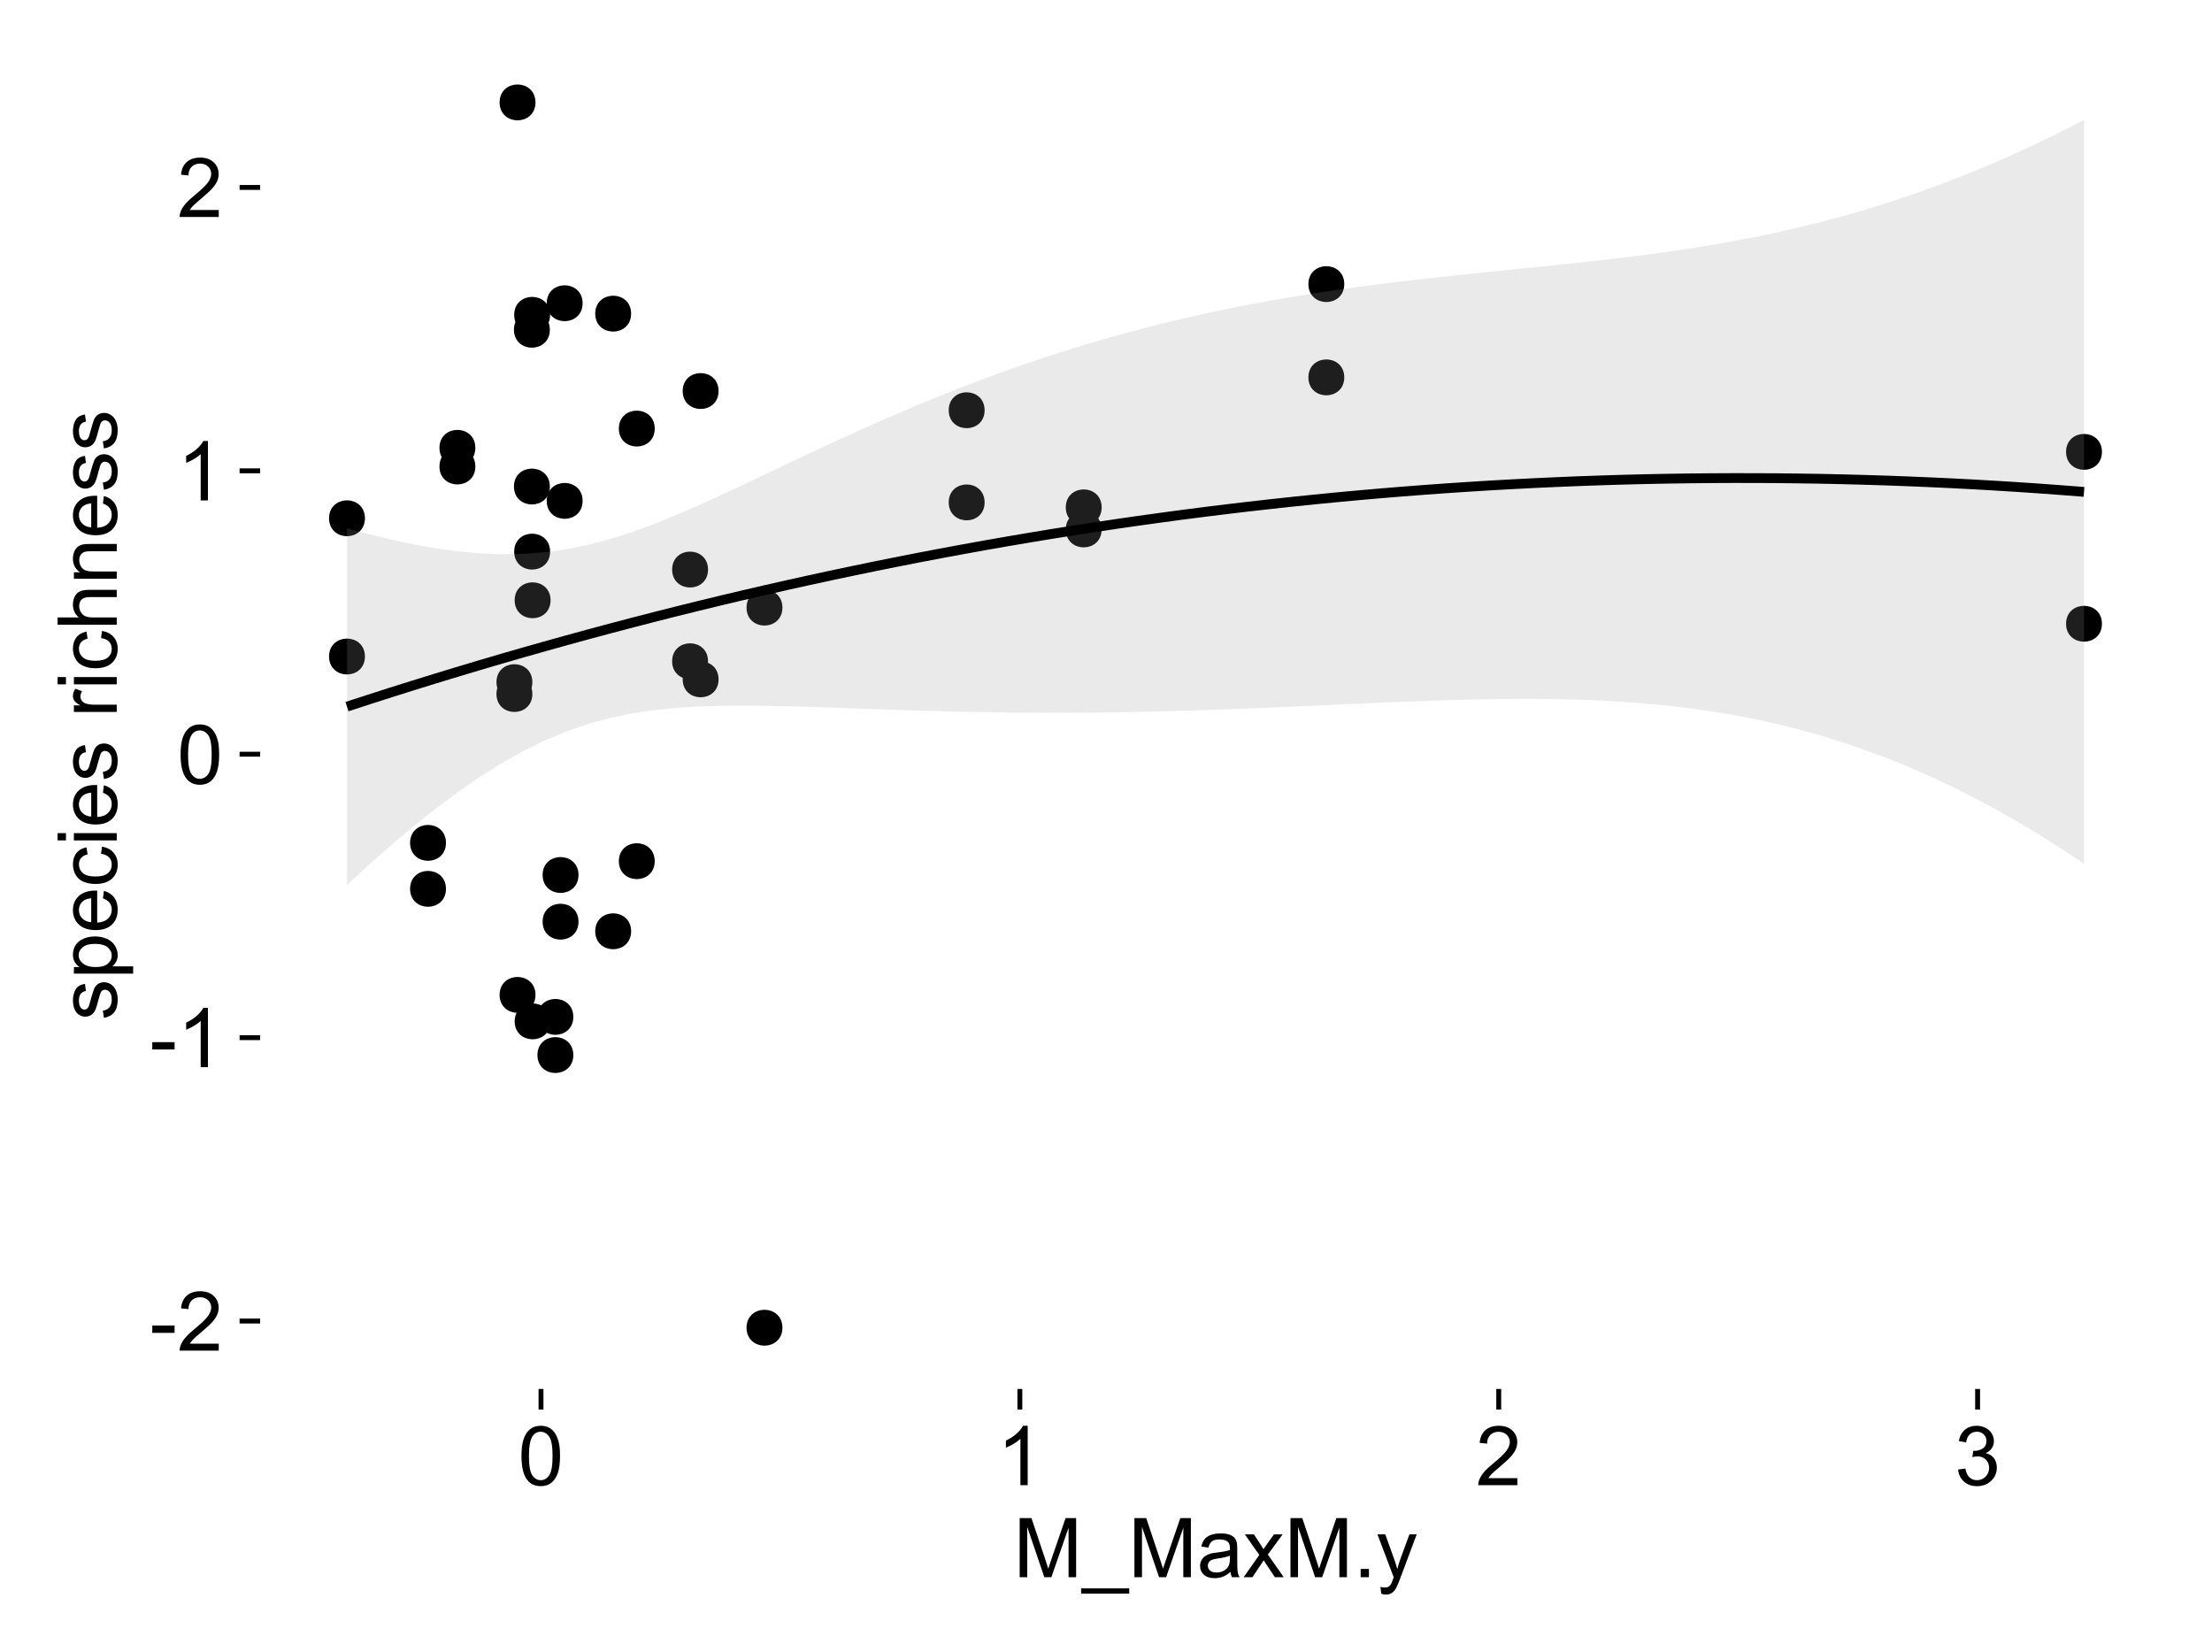 <?xml version="1.0" encoding="UTF-8"?>
<svg xmlns="http://www.w3.org/2000/svg" xmlns:xlink="http://www.w3.org/1999/xlink" width="482pt" height="360pt" viewBox="0 0 482 360" version="1.1">
<defs>
<g>
<symbol overflow="visible" id="glyph0-0">
<path style="stroke:none;" d="M 0.57 -3.867 L 0.57 -5.457 L 5.43 -5.457 L 5.43 -3.867 Z M 0.57 -3.867 "/>
</symbol>
<symbol overflow="visible" id="glyph0-1">
<path style="stroke:none;" d="M 9.062 -1.52 L 9.062 0 L 0.547 0 C 0.531 -0.379 0.594 -0.742 0.73 -1.098 C 0.945 -1.676 1.293 -2.25 1.77 -2.812 C 2.246 -3.375 2.934 -4.023 3.84 -4.766 C 5.238 -5.906 6.188 -6.816 6.68 -7.492 C 7.172 -8.16 7.418 -8.793 7.418 -9.395 C 7.418 -10.02 7.191 -10.551 6.746 -10.98 C 6.293 -11.41 5.711 -11.625 4.992 -11.629 C 4.23 -11.625 3.621 -11.395 3.164 -10.941 C 2.703 -10.48 2.469 -9.848 2.469 -9.043 L 0.844 -9.211 C 0.953 -10.422 1.371 -11.344 2.102 -11.984 C 2.824 -12.617 3.801 -12.938 5.027 -12.938 C 6.262 -12.938 7.238 -12.594 7.961 -11.91 C 8.68 -11.223 9.039 -10.371 9.043 -9.359 C 9.039 -8.84 8.934 -8.336 8.727 -7.84 C 8.512 -7.34 8.164 -6.812 7.676 -6.266 C 7.188 -5.711 6.375 -4.957 5.238 -4 C 4.285 -3.199 3.676 -2.66 3.41 -2.379 C 3.141 -2.094 2.918 -1.805 2.742 -1.52 Z M 9.062 -1.52 "/>
</symbol>
<symbol overflow="visible" id="glyph0-2">
<path style="stroke:none;" d="M 6.707 0 L 5.125 0 L 5.125 -10.082 C 4.742 -9.715 4.242 -9.352 3.625 -8.988 C 3.004 -8.625 2.449 -8.352 1.961 -8.172 L 1.961 -9.703 C 2.844 -10.117 3.617 -10.621 4.281 -11.215 C 4.941 -11.805 5.41 -12.379 5.688 -12.938 L 6.707 -12.938 Z M 6.707 0 "/>
</symbol>
<symbol overflow="visible" id="glyph0-3">
<path style="stroke:none;" d="M 0.746 -6.355 C 0.742 -7.875 0.898 -9.102 1.215 -10.031 C 1.527 -10.961 1.996 -11.676 2.613 -12.18 C 3.23 -12.684 4.008 -12.938 4.949 -12.938 C 5.637 -12.938 6.242 -12.797 6.766 -12.52 C 7.285 -12.238 7.715 -11.836 8.059 -11.316 C 8.395 -10.789 8.664 -10.152 8.859 -9.398 C 9.051 -8.645 9.145 -7.629 9.148 -6.355 C 9.145 -4.84 8.992 -3.617 8.684 -2.691 C 8.371 -1.762 7.906 -1.047 7.289 -0.539 C 6.672 -0.035 5.891 0.215 4.949 0.219 C 3.703 0.215 2.727 -0.227 2.023 -1.117 C 1.168 -2.188 0.742 -3.934 0.746 -6.355 Z M 2.375 -6.355 C 2.371 -4.234 2.621 -2.824 3.117 -2.129 C 3.609 -1.426 4.219 -1.078 4.949 -1.082 C 5.672 -1.078 6.281 -1.43 6.781 -2.137 C 7.273 -2.836 7.523 -4.242 7.523 -6.355 C 7.523 -8.473 7.273 -9.883 6.781 -10.582 C 6.281 -11.277 5.664 -11.625 4.93 -11.629 C 4.199 -11.625 3.621 -11.316 3.191 -10.703 C 2.645 -9.918 2.371 -8.469 2.375 -6.355 Z M 2.375 -6.355 "/>
</symbol>
<symbol overflow="visible" id="glyph0-4">
<path style="stroke:none;" d="M 0.758 -3.402 L 2.336 -3.613 C 2.516 -2.711 2.824 -2.062 3.266 -1.672 C 3.699 -1.273 4.23 -1.078 4.859 -1.082 C 5.602 -1.078 6.23 -1.336 6.746 -1.855 C 7.254 -2.367 7.512 -3.004 7.516 -3.77 C 7.512 -4.492 7.273 -5.094 6.801 -5.566 C 6.324 -6.035 5.723 -6.27 4.992 -6.273 C 4.691 -6.27 4.316 -6.211 3.875 -6.102 L 4.051 -7.488 C 4.152 -7.473 4.238 -7.465 4.305 -7.469 C 4.977 -7.465 5.582 -7.641 6.125 -7.996 C 6.66 -8.344 6.93 -8.887 6.934 -9.625 C 6.93 -10.199 6.734 -10.68 6.344 -11.062 C 5.949 -11.445 5.441 -11.637 4.824 -11.637 C 4.207 -11.637 3.695 -11.441 3.285 -11.055 C 2.875 -10.668 2.613 -10.09 2.496 -9.316 L 0.914 -9.598 C 1.105 -10.656 1.543 -11.477 2.23 -12.062 C 2.914 -12.645 3.766 -12.938 4.789 -12.938 C 5.488 -12.938 6.137 -12.785 6.73 -12.484 C 7.32 -12.18 7.773 -11.77 8.09 -11.25 C 8.402 -10.727 8.559 -10.172 8.562 -9.59 C 8.559 -9.031 8.41 -8.523 8.113 -8.066 C 7.812 -7.609 7.371 -7.246 6.785 -6.977 C 7.547 -6.801 8.137 -6.438 8.562 -5.883 C 8.98 -5.328 9.191 -4.633 9.195 -3.805 C 9.191 -2.676 8.781 -1.723 7.965 -0.945 C 7.141 -0.164 6.105 0.223 4.852 0.227 C 3.719 0.223 2.777 -0.109 2.035 -0.781 C 1.285 -1.453 0.859 -2.328 0.758 -3.402 Z M 0.758 -3.402 "/>
</symbol>
<symbol overflow="visible" id="glyph0-5">
<path style="stroke:none;" d="M 1.336 0 L 1.336 -12.883 L 3.902 -12.883 L 6.953 -3.762 C 7.23 -2.91 7.434 -2.273 7.566 -1.855 C 7.711 -2.32 7.941 -3.008 8.254 -3.922 L 11.336 -12.883 L 13.633 -12.883 L 13.633 0 L 11.988 0 L 11.988 -10.785 L 8.242 0 L 6.707 0 L 2.98 -10.969 L 2.98 0 Z M 1.336 0 "/>
</symbol>
<symbol overflow="visible" id="glyph0-6">
<path style="stroke:none;" d="M -0.273 3.578 L -0.273 2.434 L 10.211 2.434 L 10.211 3.578 Z M -0.273 3.578 "/>
</symbol>
<symbol overflow="visible" id="glyph0-7">
<path style="stroke:none;" d="M 7.277 -1.152 C 6.691 -0.652 6.125 -0.301 5.586 -0.098 C 5.039 0.109 4.457 0.211 3.84 0.211 C 2.812 0.211 2.027 -0.039 1.477 -0.539 C 0.922 -1.039 0.645 -1.68 0.648 -2.461 C 0.645 -2.918 0.75 -3.336 0.961 -3.715 C 1.168 -4.09 1.438 -4.391 1.777 -4.621 C 2.113 -4.848 2.496 -5.02 2.918 -5.141 C 3.227 -5.219 3.695 -5.301 4.324 -5.379 C 5.602 -5.531 6.539 -5.711 7.145 -5.922 C 7.148 -6.137 7.152 -6.273 7.156 -6.336 C 7.152 -6.977 7.004 -7.434 6.707 -7.699 C 6.301 -8.055 5.699 -8.23 4.906 -8.234 C 4.156 -8.23 3.609 -8.102 3.258 -7.844 C 2.902 -7.582 2.637 -7.121 2.469 -6.461 L 0.922 -6.672 C 1.059 -7.332 1.293 -7.867 1.617 -8.273 C 1.938 -8.68 2.402 -8.992 3.016 -9.215 C 3.621 -9.434 4.328 -9.543 5.133 -9.547 C 5.93 -9.543 6.574 -9.449 7.074 -9.266 C 7.566 -9.074 7.934 -8.84 8.172 -8.555 C 8.402 -8.27 8.566 -7.91 8.664 -7.48 C 8.715 -7.207 8.742 -6.719 8.746 -6.02 L 8.746 -3.91 C 8.742 -2.434 8.773 -1.504 8.844 -1.117 C 8.906 -0.727 9.043 -0.355 9.246 0 L 7.594 0 C 7.43 -0.328 7.324 -0.711 7.277 -1.152 Z M 7.145 -4.684 C 6.566 -4.445 5.707 -4.246 4.562 -4.086 C 3.91 -3.988 3.449 -3.883 3.18 -3.77 C 2.91 -3.648 2.703 -3.477 2.555 -3.254 C 2.406 -3.027 2.332 -2.777 2.336 -2.504 C 2.332 -2.078 2.492 -1.727 2.816 -1.449 C 3.133 -1.164 3.602 -1.023 4.219 -1.027 C 4.828 -1.023 5.367 -1.156 5.844 -1.426 C 6.312 -1.691 6.664 -2.059 6.891 -2.523 C 7.059 -2.879 7.141 -3.406 7.145 -4.105 Z M 7.145 -4.684 "/>
</symbol>
<symbol overflow="visible" id="glyph0-8">
<path style="stroke:none;" d="M 0.133 0 L 3.543 -4.852 L 0.387 -9.336 L 2.363 -9.336 L 3.797 -7.145 C 4.066 -6.727 4.281 -6.379 4.445 -6.102 C 4.703 -6.484 4.941 -6.828 5.16 -7.129 L 6.734 -9.336 L 8.621 -9.336 L 5.398 -4.938 L 8.867 0 L 6.926 0 L 5.008 -2.898 L 4.5 -3.684 L 2.047 0 Z M 0.133 0 "/>
</symbol>
<symbol overflow="visible" id="glyph0-9">
<path style="stroke:none;" d="M 1.633 0 L 1.633 -1.801 L 3.438 -1.801 L 3.438 0 Z M 1.633 0 "/>
</symbol>
<symbol overflow="visible" id="glyph0-10">
<path style="stroke:none;" d="M 1.117 3.594 L 0.941 2.109 C 1.285 2.203 1.586 2.25 1.844 2.25 C 2.195 2.25 2.477 2.191 2.691 2.074 C 2.898 1.957 3.07 1.793 3.207 1.582 C 3.305 1.422 3.469 1.027 3.691 0.406 C 3.719 0.312 3.766 0.184 3.832 0.016 L 0.289 -9.336 L 1.996 -9.336 L 3.938 -3.93 C 4.188 -3.238 4.41 -2.516 4.613 -1.766 C 4.793 -2.488 5.012 -3.199 5.266 -3.895 L 7.258 -9.336 L 8.844 -9.336 L 5.289 0.156 C 4.906 1.18 4.609 1.887 4.402 2.277 C 4.117 2.797 3.797 3.18 3.434 3.422 C 3.07 3.664 2.637 3.785 2.137 3.789 C 1.828 3.785 1.488 3.719 1.117 3.594 Z M 1.117 3.594 "/>
</symbol>
<symbol overflow="visible" id="glyph1-0">
<path style="stroke:none;" d="M -2.785 -0.555 L -3.031 -2.117 C -2.402 -2.203 -1.922 -2.449 -1.59 -2.852 C -1.254 -3.25 -1.09 -3.812 -1.09 -4.535 C -1.09 -5.262 -1.234 -5.801 -1.531 -6.152 C -1.824 -6.504 -2.172 -6.68 -2.574 -6.68 C -2.926 -6.68 -3.207 -6.523 -3.418 -6.215 C -3.555 -5.996 -3.734 -5.457 -3.953 -4.598 C -4.246 -3.434 -4.5 -2.629 -4.715 -2.184 C -4.926 -1.734 -5.223 -1.395 -5.602 -1.164 C -5.98 -0.93 -6.398 -0.812 -6.855 -0.816 C -7.27 -0.812 -7.652 -0.91 -8.012 -1.102 C -8.363 -1.293 -8.66 -1.551 -8.895 -1.883 C -9.074 -2.125 -9.227 -2.461 -9.355 -2.887 C -9.48 -3.309 -9.543 -3.766 -9.547 -4.254 C -9.543 -4.984 -9.438 -5.625 -9.23 -6.184 C -9.016 -6.734 -8.73 -7.145 -8.371 -7.41 C -8.008 -7.672 -7.527 -7.852 -6.926 -7.953 L -6.715 -6.406 C -7.195 -6.332 -7.57 -6.129 -7.84 -5.797 C -8.105 -5.457 -8.238 -4.98 -8.242 -4.367 C -8.238 -3.637 -8.117 -3.121 -7.883 -2.812 C -7.641 -2.5 -7.359 -2.344 -7.039 -2.348 C -6.832 -2.344 -6.648 -2.406 -6.484 -2.539 C -6.312 -2.664 -6.172 -2.867 -6.062 -3.148 C -6.004 -3.301 -5.871 -3.766 -5.66 -4.543 C -5.359 -5.66 -5.113 -6.441 -4.926 -6.887 C -4.734 -7.324 -4.457 -7.672 -4.094 -7.926 C -3.73 -8.176 -3.281 -8.301 -2.742 -8.305 C -2.211 -8.301 -1.711 -8.148 -1.25 -7.844 C -0.781 -7.535 -0.422 -7.09 -0.172 -6.512 C 0.086 -5.926 0.211 -5.27 0.211 -4.543 C 0.211 -3.328 -0.039 -2.406 -0.543 -1.77 C -1.047 -1.133 -1.793 -0.727 -2.785 -0.555 Z M -2.785 -0.555 "/>
</symbol>
<symbol overflow="visible" id="glyph1-1">
<path style="stroke:none;" d="M 3.578 -1.188 L -9.336 -1.188 L -9.336 -2.629 L -8.121 -2.629 C -8.594 -2.965 -8.949 -3.348 -9.188 -3.777 C -9.426 -4.203 -9.543 -4.723 -9.547 -5.336 C -9.543 -6.129 -9.34 -6.832 -8.93 -7.445 C -8.516 -8.051 -7.934 -8.512 -7.191 -8.824 C -6.441 -9.133 -5.625 -9.285 -4.738 -9.289 C -3.781 -9.285 -2.922 -9.113 -2.156 -8.773 C -1.391 -8.43 -0.805 -7.934 -0.398 -7.281 C 0.008 -6.625 0.211 -5.938 0.211 -5.219 C 0.211 -4.691 0.102 -4.219 -0.121 -3.801 C -0.344 -3.379 -0.625 -3.035 -0.965 -2.77 L 3.578 -2.77 Z M -4.613 -2.621 C -3.41 -2.613 -2.523 -2.855 -1.949 -3.348 C -1.375 -3.832 -1.09 -4.422 -1.09 -5.117 C -1.09 -5.816 -1.387 -6.418 -1.98 -6.922 C -2.574 -7.418 -3.496 -7.668 -4.746 -7.672 C -5.934 -7.668 -6.824 -7.426 -7.418 -6.938 C -8.008 -6.449 -8.301 -5.863 -8.305 -5.188 C -8.301 -4.508 -7.988 -3.914 -7.359 -3.398 C -6.727 -2.879 -5.809 -2.617 -4.613 -2.621 Z M -4.613 -2.621 "/>
</symbol>
<symbol overflow="visible" id="glyph1-2">
<path style="stroke:none;" d="M -3.004 -7.578 L -2.805 -9.211 C -1.848 -8.953 -1.105 -8.473 -0.578 -7.777 C -0.051 -7.078 0.211 -6.188 0.211 -5.105 C 0.211 -3.738 -0.207 -2.656 -1.051 -1.859 C -1.887 -1.055 -3.066 -0.656 -4.586 -0.66 C -6.156 -0.656 -7.375 -1.059 -8.246 -1.871 C -9.109 -2.676 -9.543 -3.727 -9.547 -5.02 C -9.543 -6.266 -9.117 -7.285 -8.27 -8.078 C -7.418 -8.867 -6.223 -9.262 -4.684 -9.266 C -4.586 -9.262 -4.445 -9.258 -4.262 -9.254 L -4.262 -2.293 C -3.234 -2.348 -2.449 -2.641 -1.906 -3.164 C -1.359 -3.684 -1.09 -4.332 -1.09 -5.117 C -1.09 -5.691 -1.242 -6.188 -1.547 -6.598 C -1.852 -7.008 -2.336 -7.332 -3.004 -7.578 Z M -5.562 -2.383 L -5.562 -7.594 C -6.344 -7.523 -6.934 -7.324 -7.328 -6.996 C -7.934 -6.492 -8.238 -5.836 -8.242 -5.035 C -8.238 -4.305 -7.996 -3.695 -7.512 -3.203 C -7.027 -2.707 -6.375 -2.434 -5.562 -2.383 Z M -5.562 -2.383 "/>
</symbol>
<symbol overflow="visible" id="glyph1-3">
<path style="stroke:none;" d="M -3.418 -7.277 L -3.215 -8.832 C -2.141 -8.66 -1.301 -8.227 -0.699 -7.527 C -0.09 -6.824 0.211 -5.965 0.211 -4.949 C 0.211 -3.668 -0.203 -2.641 -1.039 -1.867 C -1.871 -1.09 -3.07 -0.703 -4.633 -0.703 C -5.637 -0.703 -6.52 -0.867 -7.277 -1.203 C -8.031 -1.535 -8.598 -2.047 -8.977 -2.73 C -9.355 -3.41 -9.543 -4.152 -9.547 -4.957 C -9.543 -5.969 -9.289 -6.797 -8.777 -7.441 C -8.262 -8.086 -7.531 -8.5 -6.59 -8.684 L -6.355 -7.145 C -6.98 -6.996 -7.453 -6.738 -7.77 -6.367 C -8.082 -5.992 -8.238 -5.543 -8.242 -5.02 C -8.238 -4.219 -7.953 -3.57 -7.387 -3.074 C -6.812 -2.574 -5.91 -2.324 -4.676 -2.328 C -3.422 -2.324 -2.508 -2.566 -1.941 -3.047 C -1.371 -3.527 -1.09 -4.152 -1.09 -4.93 C -1.09 -5.547 -1.277 -6.066 -1.66 -6.484 C -2.035 -6.898 -2.621 -7.164 -3.418 -7.277 Z M -3.418 -7.277 "/>
</symbol>
<symbol overflow="visible" id="glyph1-4">
<path style="stroke:none;" d="M -11.066 -1.195 L -12.883 -1.195 L -12.883 -2.777 L -11.066 -2.777 Z M 0 -1.195 L -9.336 -1.195 L -9.336 -2.777 L 0 -2.777 Z M 0 -1.195 "/>
</symbol>
<symbol overflow="visible" id="glyph1-5">
<path style="stroke:none;" d=""/>
</symbol>
<symbol overflow="visible" id="glyph1-6">
<path style="stroke:none;" d="M 0 -1.168 L -9.336 -1.168 L -9.336 -2.594 L -7.918 -2.594 C -8.578 -2.953 -9.016 -3.289 -9.23 -3.598 C -9.438 -3.906 -9.543 -4.242 -9.547 -4.613 C -9.543 -5.145 -9.375 -5.688 -9.035 -6.242 L -7.566 -5.695 C -7.793 -5.309 -7.91 -4.922 -7.91 -4.535 C -7.91 -4.188 -7.805 -3.875 -7.598 -3.602 C -7.387 -3.324 -7.098 -3.129 -6.734 -3.016 C -6.168 -2.836 -5.555 -2.746 -4.887 -2.75 L 0 -2.75 Z M 0 -1.168 "/>
</symbol>
<symbol overflow="visible" id="glyph1-7">
<path style="stroke:none;" d="M 0 -1.188 L -12.883 -1.188 L -12.883 -2.77 L -8.262 -2.77 C -9.117 -3.504 -9.543 -4.434 -9.547 -5.562 C -9.543 -6.25 -9.406 -6.852 -9.137 -7.363 C -8.859 -7.871 -8.484 -8.234 -8.004 -8.457 C -7.523 -8.676 -6.824 -8.789 -5.914 -8.789 L 0 -8.789 L 0 -7.207 L -5.914 -7.207 C -6.703 -7.207 -7.281 -7.035 -7.641 -6.691 C -8 -6.348 -8.18 -5.863 -8.184 -5.238 C -8.18 -4.77 -8.059 -4.328 -7.816 -3.914 C -7.574 -3.5 -7.242 -3.203 -6.828 -3.031 C -6.406 -2.852 -5.832 -2.766 -5.105 -2.77 L 0 -2.77 Z M 0 -1.188 "/>
</symbol>
<symbol overflow="visible" id="glyph1-8">
<path style="stroke:none;" d="M 0 -1.188 L -9.336 -1.188 L -9.336 -2.609 L -8.008 -2.609 C -9.031 -3.293 -9.543 -4.285 -9.547 -5.582 C -9.543 -6.141 -9.441 -6.656 -9.242 -7.133 C -9.035 -7.602 -8.77 -7.957 -8.445 -8.191 C -8.113 -8.426 -7.727 -8.59 -7.277 -8.684 C -6.98 -8.742 -6.465 -8.77 -5.738 -8.773 L 0 -8.773 L 0 -7.188 L -5.68 -7.188 C -6.32 -7.184 -6.801 -7.121 -7.121 -7.004 C -7.438 -6.879 -7.695 -6.66 -7.887 -6.348 C -8.074 -6.031 -8.168 -5.664 -8.172 -5.246 C -8.168 -4.57 -7.953 -3.992 -7.531 -3.504 C -7.102 -3.012 -6.293 -2.766 -5.098 -2.77 L 0 -2.77 Z M 0 -1.188 "/>
</symbol>
</g>
<clipPath id="clip1">
  <path d="M 56.684 8.965 L 474.031 8.965 L 474.031 303.645 L 56.684 303.645 Z M 56.684 8.965 "/>
</clipPath>
</defs>
<g id="surface306">
<rect x="0" y="0" width="482" height="360" style="fill:rgb(100%,100%,100%);fill-opacity:1;stroke:none;"/>
<rect x="0" y="0" width="482" height="360" style="fill:rgb(100%,100%,100%);fill-opacity:1;stroke:none;"/>
<path style="fill:none;stroke-width:1.067;stroke-linecap:round;stroke-linejoin:round;stroke:rgb(100%,100%,100%);stroke-opacity:1;stroke-miterlimit:10;" d="M 0 360 L 482 360 L 482 0 L 0 0 Z M 0 360 "/>
<g clip-path="url(#clip1)" clip-rule="nonzero">
<path style=" stroke:none;fill-rule:nonzero;fill:rgb(100%,100%,100%);fill-opacity:1;" d="M 56.684 302.648 L 473.031 302.648 L 473.031 8.969 L 56.684 8.969 Z M 56.684 302.648 "/>
<path style="fill-rule:nonzero;fill:rgb(0%,0%,0%);fill-opacity:1;stroke-width:0.709;stroke-linecap:round;stroke-linejoin:round;stroke:rgb(0%,0%,0%);stroke-opacity:1;stroke-miterlimit:10;" d="M 122.973 221.57 C 122.973 224.176 119.062 224.176 119.062 221.57 C 119.062 218.965 122.973 218.965 122.973 221.57 "/>
<path style="fill-rule:nonzero;fill:rgb(0%,0%,0%);fill-opacity:1;stroke-width:0.709;stroke-linecap:round;stroke-linejoin:round;stroke:rgb(0%,0%,0%);stroke-opacity:1;stroke-miterlimit:10;" d="M 290.969 82.227 C 290.969 84.836 287.059 84.836 287.059 82.227 C 287.059 79.621 290.969 79.621 290.969 82.227 "/>
<path style="fill-rule:nonzero;fill:rgb(0%,0%,0%);fill-opacity:1;stroke-width:0.709;stroke-linecap:round;stroke-linejoin:round;stroke:rgb(0%,0%,0%);stroke-opacity:1;stroke-miterlimit:10;" d="M 117.855 71.848 C 117.855 74.453 113.945 74.453 113.945 71.848 C 113.945 69.242 117.855 69.242 117.855 71.848 "/>
<path style="fill-rule:nonzero;fill:rgb(0%,0%,0%);fill-opacity:1;stroke-width:0.709;stroke-linecap:round;stroke-linejoin:round;stroke:rgb(0%,0%,0%);stroke-opacity:1;stroke-miterlimit:10;" d="M 290.969 61.906 C 290.969 64.512 287.059 64.512 287.059 61.906 C 287.059 59.297 290.969 59.297 290.969 61.906 "/>
<path style="fill-rule:nonzero;fill:rgb(0%,0%,0%);fill-opacity:1;stroke-width:0.709;stroke-linecap:round;stroke-linejoin:round;stroke:rgb(0%,0%,0%);stroke-opacity:1;stroke-miterlimit:10;" d="M 238.102 110.547 C 238.102 113.156 234.191 113.156 234.191 110.547 C 234.191 107.941 238.102 107.941 238.102 110.547 "/>
<path style="fill-rule:nonzero;fill:rgb(0%,0%,0%);fill-opacity:1;stroke-width:0.709;stroke-linecap:round;stroke-linejoin:round;stroke:rgb(0%,0%,0%);stroke-opacity:1;stroke-miterlimit:10;" d="M 212.594 109.469 C 212.594 112.074 208.684 112.074 208.684 109.469 C 208.684 106.863 212.594 106.863 212.594 109.469 "/>
<path style="fill-rule:nonzero;fill:rgb(0%,0%,0%);fill-opacity:1;stroke-width:0.709;stroke-linecap:round;stroke-linejoin:round;stroke:rgb(0%,0%,0%);stroke-opacity:1;stroke-miterlimit:10;" d="M 212.594 89.391 C 212.594 91.996 208.684 91.996 208.684 89.391 C 208.684 86.781 212.594 86.781 212.594 89.391 "/>
<path style="fill-rule:nonzero;fill:rgb(0%,0%,0%);fill-opacity:1;stroke-width:0.709;stroke-linecap:round;stroke-linejoin:round;stroke:rgb(0%,0%,0%);stroke-opacity:1;stroke-miterlimit:10;" d="M 114.727 216.777 C 114.727 219.383 110.816 219.383 110.816 216.777 C 110.816 214.172 114.727 214.172 114.727 216.777 "/>
<path style="fill-rule:nonzero;fill:rgb(0%,0%,0%);fill-opacity:1;stroke-width:0.709;stroke-linecap:round;stroke-linejoin:round;stroke:rgb(0%,0%,0%);stroke-opacity:1;stroke-miterlimit:10;" d="M 114.727 22.316 C 114.727 24.922 110.816 24.922 110.816 22.316 C 110.816 19.711 114.727 19.711 114.727 22.316 "/>
<path style="fill-rule:nonzero;fill:rgb(0%,0%,0%);fill-opacity:1;stroke-width:0.709;stroke-linecap:round;stroke-linejoin:round;stroke:rgb(0%,0%,0%);stroke-opacity:1;stroke-miterlimit:10;" d="M 95.223 183.652 C 95.223 186.258 91.312 186.258 91.312 183.652 C 91.312 181.047 95.223 181.047 95.223 183.652 "/>
<path style="fill-rule:nonzero;fill:rgb(0%,0%,0%);fill-opacity:1;stroke-width:0.709;stroke-linecap:round;stroke-linejoin:round;stroke:rgb(0%,0%,0%);stroke-opacity:1;stroke-miterlimit:10;" d="M 124.996 109.137 C 124.996 111.742 121.086 111.742 121.086 109.137 C 121.086 106.531 124.996 106.531 124.996 109.137 "/>
<path style="fill-rule:nonzero;fill:rgb(0%,0%,0%);fill-opacity:1;stroke-width:0.709;stroke-linecap:round;stroke-linejoin:round;stroke:rgb(0%,0%,0%);stroke-opacity:1;stroke-miterlimit:10;" d="M 124.996 66.074 C 124.996 68.68 121.086 68.68 121.086 66.074 C 121.086 63.465 124.996 63.465 124.996 66.074 "/>
<path style="fill-rule:nonzero;fill:rgb(0%,0%,0%);fill-opacity:1;stroke-width:0.709;stroke-linecap:round;stroke-linejoin:round;stroke:rgb(0%,0%,0%);stroke-opacity:1;stroke-miterlimit:10;" d="M 118.012 222.547 C 118.012 225.156 114.102 225.156 114.102 222.547 C 114.102 219.941 118.012 219.941 118.012 222.547 "/>
<path style="fill-rule:nonzero;fill:rgb(0%,0%,0%);fill-opacity:1;stroke-width:0.709;stroke-linecap:round;stroke-linejoin:round;stroke:rgb(0%,0%,0%);stroke-opacity:1;stroke-miterlimit:10;" d="M 152.328 124.102 C 152.328 126.707 148.418 126.707 148.418 124.102 C 148.418 121.492 152.328 121.492 152.328 124.102 "/>
<path style="fill-rule:nonzero;fill:rgb(0%,0%,0%);fill-opacity:1;stroke-width:0.709;stroke-linecap:round;stroke-linejoin:round;stroke:rgb(0%,0%,0%);stroke-opacity:1;stroke-miterlimit:10;" d="M 152.328 144.082 C 152.328 146.688 148.418 146.688 148.418 144.082 C 148.418 141.477 152.328 141.477 152.328 144.082 "/>
<path style="fill-rule:nonzero;fill:rgb(0%,0%,0%);fill-opacity:1;stroke-width:0.709;stroke-linecap:round;stroke-linejoin:round;stroke:rgb(0%,0%,0%);stroke-opacity:1;stroke-miterlimit:10;" d="M 456.062 98.461 C 456.062 101.066 452.152 101.066 452.152 98.461 C 452.152 95.852 456.062 95.852 456.062 98.461 "/>
<path style="fill-rule:nonzero;fill:rgb(0%,0%,0%);fill-opacity:1;stroke-width:0.709;stroke-linecap:round;stroke-linejoin:round;stroke:rgb(0%,0%,0%);stroke-opacity:1;stroke-miterlimit:10;" d="M 456.062 135.914 C 456.062 138.52 452.152 138.52 452.152 135.914 C 452.152 133.309 456.062 133.309 456.062 135.914 "/>
<path style="fill-rule:nonzero;fill:rgb(0%,0%,0%);fill-opacity:1;stroke-width:0.709;stroke-linecap:round;stroke-linejoin:round;stroke:rgb(0%,0%,0%);stroke-opacity:1;stroke-miterlimit:10;" d="M 238.102 115.359 C 238.102 117.969 234.191 117.969 234.191 115.359 C 234.191 112.754 238.102 112.754 238.102 115.359 "/>
<path style="fill-rule:nonzero;fill:rgb(0%,0%,0%);fill-opacity:1;stroke-width:0.709;stroke-linecap:round;stroke-linejoin:round;stroke:rgb(0%,0%,0%);stroke-opacity:1;stroke-miterlimit:10;" d="M 118.012 130.793 C 118.012 133.398 114.102 133.398 114.102 130.793 C 114.102 128.188 118.012 128.188 118.012 130.793 "/>
<path style="fill-rule:nonzero;fill:rgb(0%,0%,0%);fill-opacity:1;stroke-width:0.709;stroke-linecap:round;stroke-linejoin:round;stroke:rgb(0%,0%,0%);stroke-opacity:1;stroke-miterlimit:10;" d="M 95.223 193.672 C 95.223 196.277 91.312 196.277 91.312 193.672 C 91.312 191.066 95.223 191.066 95.223 193.672 "/>
<path style="fill-rule:nonzero;fill:rgb(0%,0%,0%);fill-opacity:1;stroke-width:0.709;stroke-linecap:round;stroke-linejoin:round;stroke:rgb(0%,0%,0%);stroke-opacity:1;stroke-miterlimit:10;" d="M 117.855 106.016 C 117.855 108.621 113.945 108.621 113.945 106.016 C 113.945 103.406 117.855 103.406 117.855 106.016 "/>
<path style="fill-rule:nonzero;fill:rgb(0%,0%,0%);fill-opacity:1;stroke-width:0.709;stroke-linecap:round;stroke-linejoin:round;stroke:rgb(0%,0%,0%);stroke-opacity:1;stroke-miterlimit:10;" d="M 122.973 229.891 C 122.973 232.496 119.062 232.496 119.062 229.891 C 119.062 227.285 122.973 227.285 122.973 229.891 "/>
<path style="fill-rule:nonzero;fill:rgb(0%,0%,0%);fill-opacity:1;stroke-width:0.709;stroke-linecap:round;stroke-linejoin:round;stroke:rgb(0%,0%,0%);stroke-opacity:1;stroke-miterlimit:10;" d="M 77.566 112.926 C 77.566 115.535 73.656 115.535 73.656 112.926 C 73.656 110.32 77.566 110.32 77.566 112.926 "/>
<path style="fill-rule:nonzero;fill:rgb(0%,0%,0%);fill-opacity:1;stroke-width:0.709;stroke-linecap:round;stroke-linejoin:round;stroke:rgb(0%,0%,0%);stroke-opacity:1;stroke-miterlimit:10;" d="M 77.566 143.051 C 77.566 145.656 73.656 145.656 73.656 143.051 C 73.656 140.445 77.566 140.445 77.566 143.051 "/>
<path style="fill-rule:nonzero;fill:rgb(0%,0%,0%);fill-opacity:1;stroke-width:0.709;stroke-linecap:round;stroke-linejoin:round;stroke:rgb(0%,0%,0%);stroke-opacity:1;stroke-miterlimit:10;" d="M 168.535 289.297 C 168.535 291.902 164.629 291.902 164.629 289.297 C 164.629 286.691 168.535 286.691 168.535 289.297 "/>
<path style="fill-rule:nonzero;fill:rgb(0%,0%,0%);fill-opacity:1;stroke-width:0.709;stroke-linecap:round;stroke-linejoin:round;stroke:rgb(0%,0%,0%);stroke-opacity:1;stroke-miterlimit:10;" d="M 168.535 132.395 C 168.535 135.004 164.629 135.004 164.629 132.395 C 164.629 129.789 168.535 129.789 168.535 132.395 "/>
<path style="fill-rule:nonzero;fill:rgb(0%,0%,0%);fill-opacity:1;stroke-width:0.709;stroke-linecap:round;stroke-linejoin:round;stroke:rgb(0%,0%,0%);stroke-opacity:1;stroke-miterlimit:10;" d="M 140.711 93.383 C 140.711 95.988 136.801 95.988 136.801 93.383 C 136.801 90.773 140.711 90.773 140.711 93.383 "/>
<path style="fill-rule:nonzero;fill:rgb(0%,0%,0%);fill-opacity:1;stroke-width:0.709;stroke-linecap:round;stroke-linejoin:round;stroke:rgb(0%,0%,0%);stroke-opacity:1;stroke-miterlimit:10;" d="M 140.711 187.645 C 140.711 190.25 136.801 190.25 136.801 187.645 C 136.801 185.039 140.711 185.039 140.711 187.645 "/>
<path style="fill-rule:nonzero;fill:rgb(0%,0%,0%);fill-opacity:1;stroke-width:0.709;stroke-linecap:round;stroke-linejoin:round;stroke:rgb(0%,0%,0%);stroke-opacity:1;stroke-miterlimit:10;" d="M 124.102 200.828 C 124.102 203.434 120.191 203.434 120.191 200.828 C 120.191 198.223 124.102 198.223 124.102 200.828 "/>
<path style="fill-rule:nonzero;fill:rgb(0%,0%,0%);fill-opacity:1;stroke-width:0.709;stroke-linecap:round;stroke-linejoin:round;stroke:rgb(0%,0%,0%);stroke-opacity:1;stroke-miterlimit:10;" d="M 124.102 190.652 C 124.102 193.258 120.191 193.258 120.191 190.652 C 120.191 188.047 124.102 188.047 124.102 190.652 "/>
<path style="fill-rule:nonzero;fill:rgb(0%,0%,0%);fill-opacity:1;stroke-width:0.709;stroke-linecap:round;stroke-linejoin:round;stroke:rgb(0%,0%,0%);stroke-opacity:1;stroke-miterlimit:10;" d="M 114.047 148.637 C 114.047 151.242 110.137 151.242 110.137 148.637 C 110.137 146.027 114.047 146.027 114.047 148.637 "/>
<path style="fill-rule:nonzero;fill:rgb(0%,0%,0%);fill-opacity:1;stroke-width:0.709;stroke-linecap:round;stroke-linejoin:round;stroke:rgb(0%,0%,0%);stroke-opacity:1;stroke-miterlimit:10;" d="M 114.047 151.219 C 114.047 153.824 110.137 153.824 110.137 151.219 C 110.137 148.613 114.047 148.613 114.047 151.219 "/>
<path style="fill-rule:nonzero;fill:rgb(0%,0%,0%);fill-opacity:1;stroke-width:0.709;stroke-linecap:round;stroke-linejoin:round;stroke:rgb(0%,0%,0%);stroke-opacity:1;stroke-miterlimit:10;" d="M 135.566 68.34 C 135.566 70.949 131.656 70.949 131.656 68.34 C 131.656 65.734 135.566 65.734 135.566 68.34 "/>
<path style="fill-rule:nonzero;fill:rgb(0%,0%,0%);fill-opacity:1;stroke-width:0.709;stroke-linecap:round;stroke-linejoin:round;stroke:rgb(0%,0%,0%);stroke-opacity:1;stroke-miterlimit:10;" d="M 135.566 202.918 C 135.566 205.527 131.656 205.527 131.656 202.918 C 131.656 200.312 135.566 200.312 135.566 202.918 "/>
<path style="fill-rule:nonzero;fill:rgb(0%,0%,0%);fill-opacity:1;stroke-width:0.709;stroke-linecap:round;stroke-linejoin:round;stroke:rgb(0%,0%,0%);stroke-opacity:1;stroke-miterlimit:10;" d="M 154.625 85.203 C 154.625 87.809 150.715 87.809 150.715 85.203 C 150.715 82.598 154.625 82.598 154.625 85.203 "/>
<path style="fill-rule:nonzero;fill:rgb(0%,0%,0%);fill-opacity:1;stroke-width:0.709;stroke-linecap:round;stroke-linejoin:round;stroke:rgb(0%,0%,0%);stroke-opacity:1;stroke-miterlimit:10;" d="M 154.625 148.027 C 154.625 150.633 150.715 150.633 150.715 148.027 C 150.715 145.418 154.625 145.418 154.625 148.027 "/>
<path style="fill-rule:nonzero;fill:rgb(0%,0%,0%);fill-opacity:1;stroke-width:0.709;stroke-linecap:round;stroke-linejoin:round;stroke:rgb(0%,0%,0%);stroke-opacity:1;stroke-miterlimit:10;" d="M 117.91 68.598 C 117.91 71.207 114 71.207 114 68.598 C 114 65.992 117.91 65.992 117.91 68.598 "/>
<path style="fill-rule:nonzero;fill:rgb(0%,0%,0%);fill-opacity:1;stroke-width:0.709;stroke-linecap:round;stroke-linejoin:round;stroke:rgb(0%,0%,0%);stroke-opacity:1;stroke-miterlimit:10;" d="M 117.91 120.195 C 117.91 122.801 114 122.801 114 120.195 C 114 117.59 117.91 117.59 117.91 120.195 "/>
<path style="fill-rule:nonzero;fill:rgb(0%,0%,0%);fill-opacity:1;stroke-width:0.709;stroke-linecap:round;stroke-linejoin:round;stroke:rgb(0%,0%,0%);stroke-opacity:1;stroke-miterlimit:10;" d="M 101.625 101.648 C 101.625 104.254 97.715 104.254 97.715 101.648 C 97.715 99.039 101.625 99.039 101.625 101.648 "/>
<path style="fill-rule:nonzero;fill:rgb(0%,0%,0%);fill-opacity:1;stroke-width:0.709;stroke-linecap:round;stroke-linejoin:round;stroke:rgb(0%,0%,0%);stroke-opacity:1;stroke-miterlimit:10;" d="M 101.625 97.578 C 101.625 100.188 97.715 100.188 97.715 97.578 C 97.715 94.973 101.625 94.973 101.625 97.578 "/>
<path style="fill-rule:nonzero;fill:rgb(0%,0%,0%);fill-opacity:1;stroke-width:0.709;stroke-linecap:round;stroke-linejoin:round;stroke:rgb(0%,0%,0%);stroke-opacity:1;stroke-miterlimit:10;" d="M 124.574 221.57 C 124.574 226.312 117.461 226.312 117.461 221.57 C 117.461 216.832 124.574 216.832 124.574 221.57 "/>
<path style="fill-rule:nonzero;fill:rgb(0%,0%,0%);fill-opacity:1;stroke-width:0.709;stroke-linecap:round;stroke-linejoin:round;stroke:rgb(0%,0%,0%);stroke-opacity:1;stroke-miterlimit:10;" d="M 292.566 82.227 C 292.566 86.969 285.457 86.969 285.457 82.227 C 285.457 77.488 292.566 77.488 292.566 82.227 "/>
<path style="fill-rule:nonzero;fill:rgb(0%,0%,0%);fill-opacity:1;stroke-width:0.709;stroke-linecap:round;stroke-linejoin:round;stroke:rgb(0%,0%,0%);stroke-opacity:1;stroke-miterlimit:10;" d="M 119.457 71.848 C 119.457 76.59 112.344 76.59 112.344 71.848 C 112.344 67.105 119.457 67.105 119.457 71.848 "/>
<path style="fill-rule:nonzero;fill:rgb(0%,0%,0%);fill-opacity:1;stroke-width:0.709;stroke-linecap:round;stroke-linejoin:round;stroke:rgb(0%,0%,0%);stroke-opacity:1;stroke-miterlimit:10;" d="M 292.566 61.906 C 292.566 66.645 285.457 66.645 285.457 61.906 C 285.457 57.164 292.566 57.164 292.566 61.906 "/>
<path style="fill-rule:nonzero;fill:rgb(0%,0%,0%);fill-opacity:1;stroke-width:0.709;stroke-linecap:round;stroke-linejoin:round;stroke:rgb(0%,0%,0%);stroke-opacity:1;stroke-miterlimit:10;" d="M 239.699 110.547 C 239.699 115.289 232.59 115.289 232.59 110.547 C 232.59 105.809 239.699 105.809 239.699 110.547 "/>
<path style="fill-rule:nonzero;fill:rgb(0%,0%,0%);fill-opacity:1;stroke-width:0.709;stroke-linecap:round;stroke-linejoin:round;stroke:rgb(0%,0%,0%);stroke-opacity:1;stroke-miterlimit:10;" d="M 214.195 109.469 C 214.195 114.207 207.082 114.207 207.082 109.469 C 207.082 104.727 214.195 104.727 214.195 109.469 "/>
<path style="fill-rule:nonzero;fill:rgb(0%,0%,0%);fill-opacity:1;stroke-width:0.709;stroke-linecap:round;stroke-linejoin:round;stroke:rgb(0%,0%,0%);stroke-opacity:1;stroke-miterlimit:10;" d="M 214.195 89.391 C 214.195 94.129 207.082 94.129 207.082 89.391 C 207.082 84.648 214.195 84.648 214.195 89.391 "/>
<path style="fill-rule:nonzero;fill:rgb(0%,0%,0%);fill-opacity:1;stroke-width:0.709;stroke-linecap:round;stroke-linejoin:round;stroke:rgb(0%,0%,0%);stroke-opacity:1;stroke-miterlimit:10;" d="M 116.328 216.777 C 116.328 221.52 109.219 221.52 109.219 216.777 C 109.219 212.039 116.328 212.039 116.328 216.777 "/>
<path style="fill-rule:nonzero;fill:rgb(0%,0%,0%);fill-opacity:1;stroke-width:0.709;stroke-linecap:round;stroke-linejoin:round;stroke:rgb(0%,0%,0%);stroke-opacity:1;stroke-miterlimit:10;" d="M 116.328 22.316 C 116.328 27.055 109.219 27.055 109.219 22.316 C 109.219 17.574 116.328 17.574 116.328 22.316 "/>
<path style="fill-rule:nonzero;fill:rgb(0%,0%,0%);fill-opacity:1;stroke-width:0.709;stroke-linecap:round;stroke-linejoin:round;stroke:rgb(0%,0%,0%);stroke-opacity:1;stroke-miterlimit:10;" d="M 96.824 183.652 C 96.824 188.395 89.711 188.395 89.711 183.652 C 89.711 178.914 96.824 178.914 96.824 183.652 "/>
<path style="fill-rule:nonzero;fill:rgb(0%,0%,0%);fill-opacity:1;stroke-width:0.709;stroke-linecap:round;stroke-linejoin:round;stroke:rgb(0%,0%,0%);stroke-opacity:1;stroke-miterlimit:10;" d="M 126.598 109.137 C 126.598 113.879 119.484 113.879 119.484 109.137 C 119.484 104.398 126.598 104.398 126.598 109.137 "/>
<path style="fill-rule:nonzero;fill:rgb(0%,0%,0%);fill-opacity:1;stroke-width:0.709;stroke-linecap:round;stroke-linejoin:round;stroke:rgb(0%,0%,0%);stroke-opacity:1;stroke-miterlimit:10;" d="M 126.598 66.074 C 126.598 70.812 119.484 70.812 119.484 66.074 C 119.484 61.332 126.598 61.332 126.598 66.074 "/>
<path style="fill-rule:nonzero;fill:rgb(0%,0%,0%);fill-opacity:1;stroke-width:0.709;stroke-linecap:round;stroke-linejoin:round;stroke:rgb(0%,0%,0%);stroke-opacity:1;stroke-miterlimit:10;" d="M 119.613 222.547 C 119.613 227.289 112.5 227.289 112.5 222.547 C 112.5 217.809 119.613 217.809 119.613 222.547 "/>
<path style="fill-rule:nonzero;fill:rgb(0%,0%,0%);fill-opacity:1;stroke-width:0.709;stroke-linecap:round;stroke-linejoin:round;stroke:rgb(0%,0%,0%);stroke-opacity:1;stroke-miterlimit:10;" d="M 153.926 124.102 C 153.926 128.84 146.816 128.84 146.816 124.102 C 146.816 119.359 153.926 119.359 153.926 124.102 "/>
<path style="fill-rule:nonzero;fill:rgb(0%,0%,0%);fill-opacity:1;stroke-width:0.709;stroke-linecap:round;stroke-linejoin:round;stroke:rgb(0%,0%,0%);stroke-opacity:1;stroke-miterlimit:10;" d="M 153.926 144.082 C 153.926 148.824 146.816 148.824 146.816 144.082 C 146.816 139.344 153.926 139.344 153.926 144.082 "/>
<path style="fill-rule:nonzero;fill:rgb(0%,0%,0%);fill-opacity:1;stroke-width:0.709;stroke-linecap:round;stroke-linejoin:round;stroke:rgb(0%,0%,0%);stroke-opacity:1;stroke-miterlimit:10;" d="M 457.664 98.461 C 457.664 103.199 450.555 103.199 450.555 98.461 C 450.555 93.719 457.664 93.719 457.664 98.461 "/>
<path style="fill-rule:nonzero;fill:rgb(0%,0%,0%);fill-opacity:1;stroke-width:0.709;stroke-linecap:round;stroke-linejoin:round;stroke:rgb(0%,0%,0%);stroke-opacity:1;stroke-miterlimit:10;" d="M 457.664 135.914 C 457.664 140.652 450.555 140.652 450.555 135.914 C 450.555 131.172 457.664 131.172 457.664 135.914 "/>
<path style="fill-rule:nonzero;fill:rgb(0%,0%,0%);fill-opacity:1;stroke-width:0.709;stroke-linecap:round;stroke-linejoin:round;stroke:rgb(0%,0%,0%);stroke-opacity:1;stroke-miterlimit:10;" d="M 239.699 115.359 C 239.699 120.102 232.59 120.102 232.59 115.359 C 232.59 110.621 239.699 110.621 239.699 115.359 "/>
<path style="fill-rule:nonzero;fill:rgb(0%,0%,0%);fill-opacity:1;stroke-width:0.709;stroke-linecap:round;stroke-linejoin:round;stroke:rgb(0%,0%,0%);stroke-opacity:1;stroke-miterlimit:10;" d="M 119.613 130.793 C 119.613 135.535 112.5 135.535 112.5 130.793 C 112.5 126.055 119.613 126.055 119.613 130.793 "/>
<path style="fill-rule:nonzero;fill:rgb(0%,0%,0%);fill-opacity:1;stroke-width:0.709;stroke-linecap:round;stroke-linejoin:round;stroke:rgb(0%,0%,0%);stroke-opacity:1;stroke-miterlimit:10;" d="M 96.824 193.672 C 96.824 198.41 89.711 198.41 89.711 193.672 C 89.711 188.93 96.824 188.93 96.824 193.672 "/>
<path style="fill-rule:nonzero;fill:rgb(0%,0%,0%);fill-opacity:1;stroke-width:0.709;stroke-linecap:round;stroke-linejoin:round;stroke:rgb(0%,0%,0%);stroke-opacity:1;stroke-miterlimit:10;" d="M 119.457 106.016 C 119.457 110.754 112.344 110.754 112.344 106.016 C 112.344 101.273 119.457 101.273 119.457 106.016 "/>
<path style="fill-rule:nonzero;fill:rgb(0%,0%,0%);fill-opacity:1;stroke-width:0.709;stroke-linecap:round;stroke-linejoin:round;stroke:rgb(0%,0%,0%);stroke-opacity:1;stroke-miterlimit:10;" d="M 124.574 229.891 C 124.574 234.629 117.461 234.629 117.461 229.891 C 117.461 225.148 124.574 225.148 124.574 229.891 "/>
<path style="fill-rule:nonzero;fill:rgb(0%,0%,0%);fill-opacity:1;stroke-width:0.709;stroke-linecap:round;stroke-linejoin:round;stroke:rgb(0%,0%,0%);stroke-opacity:1;stroke-miterlimit:10;" d="M 79.164 112.926 C 79.164 117.668 72.055 117.668 72.055 112.926 C 72.055 108.188 79.164 108.188 79.164 112.926 "/>
<path style="fill-rule:nonzero;fill:rgb(0%,0%,0%);fill-opacity:1;stroke-width:0.709;stroke-linecap:round;stroke-linejoin:round;stroke:rgb(0%,0%,0%);stroke-opacity:1;stroke-miterlimit:10;" d="M 79.164 143.051 C 79.164 147.789 72.055 147.789 72.055 143.051 C 72.055 138.309 79.164 138.309 79.164 143.051 "/>
<path style="fill-rule:nonzero;fill:rgb(0%,0%,0%);fill-opacity:1;stroke-width:0.709;stroke-linecap:round;stroke-linejoin:round;stroke:rgb(0%,0%,0%);stroke-opacity:1;stroke-miterlimit:10;" d="M 170.137 289.297 C 170.137 294.039 163.027 294.039 163.027 289.297 C 163.027 284.559 170.137 284.559 170.137 289.297 "/>
<path style="fill-rule:nonzero;fill:rgb(0%,0%,0%);fill-opacity:1;stroke-width:0.709;stroke-linecap:round;stroke-linejoin:round;stroke:rgb(0%,0%,0%);stroke-opacity:1;stroke-miterlimit:10;" d="M 170.137 132.395 C 170.137 137.137 163.027 137.137 163.027 132.395 C 163.027 127.656 170.137 127.656 170.137 132.395 "/>
<path style="fill-rule:nonzero;fill:rgb(0%,0%,0%);fill-opacity:1;stroke-width:0.709;stroke-linecap:round;stroke-linejoin:round;stroke:rgb(0%,0%,0%);stroke-opacity:1;stroke-miterlimit:10;" d="M 142.312 93.383 C 142.312 98.121 135.203 98.121 135.203 93.383 C 135.203 88.641 142.312 88.641 142.312 93.383 "/>
<path style="fill-rule:nonzero;fill:rgb(0%,0%,0%);fill-opacity:1;stroke-width:0.709;stroke-linecap:round;stroke-linejoin:round;stroke:rgb(0%,0%,0%);stroke-opacity:1;stroke-miterlimit:10;" d="M 142.312 187.645 C 142.312 192.383 135.203 192.383 135.203 187.645 C 135.203 182.902 142.312 182.902 142.312 187.645 "/>
<path style="fill-rule:nonzero;fill:rgb(0%,0%,0%);fill-opacity:1;stroke-width:0.709;stroke-linecap:round;stroke-linejoin:round;stroke:rgb(0%,0%,0%);stroke-opacity:1;stroke-miterlimit:10;" d="M 125.703 200.828 C 125.703 205.566 118.59 205.566 118.59 200.828 C 118.59 196.086 125.703 196.086 125.703 200.828 "/>
<path style="fill-rule:nonzero;fill:rgb(0%,0%,0%);fill-opacity:1;stroke-width:0.709;stroke-linecap:round;stroke-linejoin:round;stroke:rgb(0%,0%,0%);stroke-opacity:1;stroke-miterlimit:10;" d="M 125.703 190.652 C 125.703 195.395 118.59 195.395 118.59 190.652 C 118.59 185.914 125.703 185.914 125.703 190.652 "/>
<path style="fill-rule:nonzero;fill:rgb(0%,0%,0%);fill-opacity:1;stroke-width:0.709;stroke-linecap:round;stroke-linejoin:round;stroke:rgb(0%,0%,0%);stroke-opacity:1;stroke-miterlimit:10;" d="M 115.645 148.637 C 115.645 153.375 108.535 153.375 108.535 148.637 C 108.535 143.895 115.645 143.895 115.645 148.637 "/>
<path style="fill-rule:nonzero;fill:rgb(0%,0%,0%);fill-opacity:1;stroke-width:0.709;stroke-linecap:round;stroke-linejoin:round;stroke:rgb(0%,0%,0%);stroke-opacity:1;stroke-miterlimit:10;" d="M 115.645 151.219 C 115.645 155.961 108.535 155.961 108.535 151.219 C 108.535 146.48 115.645 146.48 115.645 151.219 "/>
<path style="fill-rule:nonzero;fill:rgb(0%,0%,0%);fill-opacity:1;stroke-width:0.709;stroke-linecap:round;stroke-linejoin:round;stroke:rgb(0%,0%,0%);stroke-opacity:1;stroke-miterlimit:10;" d="M 137.168 68.34 C 137.168 73.082 130.055 73.082 130.055 68.34 C 130.055 63.602 137.168 63.602 137.168 68.34 "/>
<path style="fill-rule:nonzero;fill:rgb(0%,0%,0%);fill-opacity:1;stroke-width:0.709;stroke-linecap:round;stroke-linejoin:round;stroke:rgb(0%,0%,0%);stroke-opacity:1;stroke-miterlimit:10;" d="M 137.168 202.918 C 137.168 207.66 130.055 207.66 130.055 202.918 C 130.055 198.18 137.168 198.18 137.168 202.918 "/>
<path style="fill-rule:nonzero;fill:rgb(0%,0%,0%);fill-opacity:1;stroke-width:0.709;stroke-linecap:round;stroke-linejoin:round;stroke:rgb(0%,0%,0%);stroke-opacity:1;stroke-miterlimit:10;" d="M 156.223 85.203 C 156.223 89.945 149.113 89.945 149.113 85.203 C 149.113 80.465 156.223 80.465 156.223 85.203 "/>
<path style="fill-rule:nonzero;fill:rgb(0%,0%,0%);fill-opacity:1;stroke-width:0.709;stroke-linecap:round;stroke-linejoin:round;stroke:rgb(0%,0%,0%);stroke-opacity:1;stroke-miterlimit:10;" d="M 156.223 148.027 C 156.223 152.766 149.113 152.766 149.113 148.027 C 149.113 143.285 156.223 143.285 156.223 148.027 "/>
<path style="fill-rule:nonzero;fill:rgb(0%,0%,0%);fill-opacity:1;stroke-width:0.709;stroke-linecap:round;stroke-linejoin:round;stroke:rgb(0%,0%,0%);stroke-opacity:1;stroke-miterlimit:10;" d="M 119.512 68.598 C 119.512 73.34 112.398 73.34 112.398 68.598 C 112.398 63.859 119.512 63.859 119.512 68.598 "/>
<path style="fill-rule:nonzero;fill:rgb(0%,0%,0%);fill-opacity:1;stroke-width:0.709;stroke-linecap:round;stroke-linejoin:round;stroke:rgb(0%,0%,0%);stroke-opacity:1;stroke-miterlimit:10;" d="M 119.512 120.195 C 119.512 124.938 112.398 124.938 112.398 120.195 C 112.398 115.453 119.512 115.453 119.512 120.195 "/>
<path style="fill-rule:nonzero;fill:rgb(0%,0%,0%);fill-opacity:1;stroke-width:0.709;stroke-linecap:round;stroke-linejoin:round;stroke:rgb(0%,0%,0%);stroke-opacity:1;stroke-miterlimit:10;" d="M 103.223 101.648 C 103.223 106.387 96.113 106.387 96.113 101.648 C 96.113 96.906 103.223 96.906 103.223 101.648 "/>
<path style="fill-rule:nonzero;fill:rgb(0%,0%,0%);fill-opacity:1;stroke-width:0.709;stroke-linecap:round;stroke-linejoin:round;stroke:rgb(0%,0%,0%);stroke-opacity:1;stroke-miterlimit:10;" d="M 103.223 97.578 C 103.223 102.32 96.113 102.32 96.113 97.578 C 96.113 92.84 103.223 92.84 103.223 97.578 "/>
<path style=" stroke:none;fill-rule:nonzero;fill:rgb(60%,60%,60%);fill-opacity:0.2;" d="M 75.609 115.086 L 80.402 116.395 L 85.191 117.57 L 89.984 118.594 L 94.773 119.445 L 99.566 120.109 L 104.355 120.555 L 109.148 120.758 L 113.938 120.691 L 118.73 120.332 L 123.523 119.66 L 128.312 118.68 L 133.105 117.406 L 137.895 115.867 L 142.688 114.102 L 147.477 112.156 L 152.27 110.074 L 157.059 107.898 L 161.852 105.66 L 166.641 103.395 L 171.434 101.121 L 176.223 98.859 L 181.016 96.625 L 185.805 94.43 L 190.598 92.285 L 195.387 90.195 L 200.18 88.164 L 204.969 86.199 L 209.762 84.309 L 214.555 82.484 L 219.344 80.734 L 224.137 79.062 L 228.926 77.461 L 233.719 75.941 L 238.508 74.492 L 243.301 73.121 L 248.09 71.824 L 252.883 70.598 L 257.672 69.445 L 262.465 68.363 L 267.254 67.348 L 272.047 66.398 L 276.836 65.508 L 281.629 64.68 L 286.418 63.91 L 291.211 63.188 L 296 62.516 L 300.793 61.887 L 305.586 61.297 L 310.375 60.742 L 315.168 60.211 L 319.957 59.703 L 324.75 59.211 L 329.539 58.727 L 334.332 58.242 L 339.121 57.75 L 343.914 57.242 L 348.703 56.711 L 353.496 56.148 L 358.285 55.551 L 363.078 54.902 L 367.867 54.199 L 372.66 53.43 L 377.449 52.594 L 382.242 51.68 L 387.031 50.684 L 391.824 49.598 L 396.617 48.422 L 401.406 47.145 L 406.199 45.766 L 410.988 44.285 L 415.781 42.699 L 420.57 41.008 L 425.363 39.207 L 430.152 37.301 L 434.945 35.285 L 439.734 33.164 L 444.527 30.934 L 449.316 28.602 L 454.109 26.168 L 454.109 188.188 L 449.316 185.004 L 444.527 181.973 L 439.734 179.098 L 434.945 176.375 L 430.152 173.812 L 425.363 171.402 L 420.57 169.152 L 415.781 167.059 L 410.988 165.121 L 406.199 163.34 L 401.406 161.711 L 396.617 160.23 L 391.824 158.898 L 387.031 157.711 L 382.242 156.66 L 377.449 155.742 L 372.66 154.949 L 367.867 154.277 L 363.078 153.719 L 358.285 153.262 L 353.496 152.906 L 348.703 152.637 L 343.914 152.449 L 339.121 152.336 L 334.332 152.285 L 329.539 152.289 L 324.75 152.344 L 319.957 152.441 L 315.168 152.57 L 310.375 152.73 L 305.586 152.914 L 300.793 153.113 L 296 153.32 L 291.211 153.535 L 286.418 153.754 L 281.629 153.965 L 276.836 154.176 L 272.047 154.371 L 267.254 154.559 L 262.465 154.727 L 257.672 154.875 L 252.883 155.008 L 248.09 155.117 L 243.301 155.199 L 238.508 155.262 L 233.719 155.297 L 228.926 155.305 L 224.137 155.285 L 219.344 155.242 L 214.555 155.172 L 209.762 155.082 L 204.969 154.965 L 200.18 154.832 L 195.387 154.68 L 190.598 154.516 L 185.805 154.348 L 181.016 154.18 L 176.223 154.02 L 171.434 153.883 L 166.641 153.785 L 161.852 153.746 L 157.059 153.785 L 152.27 153.93 L 147.477 154.223 L 142.688 154.699 L 137.895 155.41 L 133.105 156.391 L 128.312 157.688 L 123.523 159.328 L 118.73 161.328 L 113.938 163.688 L 109.148 166.391 L 104.355 169.414 L 99.566 172.73 L 94.773 176.312 L 89.984 180.133 L 85.191 184.172 L 80.402 188.414 L 75.609 192.84 Z M 75.609 115.086 "/>
<path style="fill:none;stroke-width:2.134;stroke-linecap:butt;stroke-linejoin:round;stroke:rgb(0%,0%,0%);stroke-opacity:1;stroke-miterlimit:1;" d="M 75.609 153.965 L 80.402 152.406 L 85.191 150.871 L 89.984 149.363 L 94.773 147.879 L 99.566 146.418 L 104.355 144.984 L 109.148 143.574 L 113.938 142.191 L 118.73 140.832 L 123.523 139.496 L 128.312 138.184 L 133.105 136.898 L 137.895 135.637 L 142.688 134.402 L 147.477 133.188 L 152.27 132.004 L 157.059 130.84 L 161.852 129.703 L 166.641 128.59 L 171.434 127.504 L 176.223 126.441 L 181.016 125.402 L 185.805 124.391 L 190.598 123.398 L 195.387 122.438 L 200.18 121.496 L 204.969 120.582 L 209.762 119.695 L 214.555 118.828 L 219.344 117.988 L 224.137 117.176 L 228.926 116.383 L 233.719 115.617 L 238.508 114.879 L 243.301 114.16 L 248.09 113.469 L 252.883 112.805 L 257.672 112.16 L 262.465 111.543 L 267.254 110.953 L 272.047 110.383 L 276.836 109.844 L 281.629 109.324 L 286.418 108.832 L 291.211 108.363 L 296 107.918 L 300.793 107.5 L 305.586 107.105 L 310.375 106.738 L 315.168 106.391 L 319.957 106.074 L 324.75 105.777 L 329.539 105.508 L 334.332 105.262 L 339.121 105.043 L 343.914 104.844 L 348.703 104.676 L 353.496 104.527 L 358.285 104.406 L 363.078 104.309 L 367.867 104.238 L 372.66 104.191 L 377.449 104.168 L 382.242 104.172 L 387.031 104.195 L 391.824 104.25 L 396.617 104.324 L 401.406 104.426 L 406.199 104.555 L 410.988 104.703 L 415.781 104.879 L 420.57 105.082 L 425.363 105.305 L 430.152 105.555 L 434.945 105.832 L 439.734 106.129 L 444.527 106.453 L 449.316 106.805 L 454.109 107.176 "/>
</g>
<g style="fill:rgb(0%,0%,0%);fill-opacity:1;">
  <use xlink:href="#glyph0-0" x="32.613" y="294.289"/>
  <use xlink:href="#glyph0-1" x="38.607" y="294.289"/>
</g>
<g style="fill:rgb(0%,0%,0%);fill-opacity:1;">
  <use xlink:href="#glyph0-0" x="32.613" y="232.535"/>
  <use xlink:href="#glyph0-2" x="38.607" y="232.535"/>
</g>
<g style="fill:rgb(0%,0%,0%);fill-opacity:1;">
  <use xlink:href="#glyph0-3" x="38.605" y="170.781"/>
</g>
<g style="fill:rgb(0%,0%,0%);fill-opacity:1;">
  <use xlink:href="#glyph0-2" x="38.605" y="109.031"/>
</g>
<g style="fill:rgb(0%,0%,0%);fill-opacity:1;">
  <use xlink:href="#glyph0-1" x="38.605" y="47.277"/>
</g>
<path style="fill:none;stroke-width:1.067;stroke-linecap:butt;stroke-linejoin:round;stroke:rgb(0%,0%,0%);stroke-opacity:1;stroke-miterlimit:10;" d="M 52.203 287.848 L 56.684 287.848 "/>
<path style="fill:none;stroke-width:1.067;stroke-linecap:butt;stroke-linejoin:round;stroke:rgb(0%,0%,0%);stroke-opacity:1;stroke-miterlimit:10;" d="M 52.203 226.094 L 56.684 226.094 "/>
<path style="fill:none;stroke-width:1.067;stroke-linecap:butt;stroke-linejoin:round;stroke:rgb(0%,0%,0%);stroke-opacity:1;stroke-miterlimit:10;" d="M 52.203 164.34 L 56.684 164.34 "/>
<path style="fill:none;stroke-width:1.067;stroke-linecap:butt;stroke-linejoin:round;stroke:rgb(0%,0%,0%);stroke-opacity:1;stroke-miterlimit:10;" d="M 52.203 102.586 L 56.684 102.586 "/>
<path style="fill:none;stroke-width:1.067;stroke-linecap:butt;stroke-linejoin:round;stroke:rgb(0%,0%,0%);stroke-opacity:1;stroke-miterlimit:10;" d="M 52.203 40.836 L 56.684 40.836 "/>
<path style="fill:none;stroke-width:1.067;stroke-linecap:butt;stroke-linejoin:round;stroke:rgb(0%,0%,0%);stroke-opacity:1;stroke-miterlimit:10;" d="M 117.887 307.129 L 117.887 302.648 "/>
<path style="fill:none;stroke-width:1.067;stroke-linecap:butt;stroke-linejoin:round;stroke:rgb(0%,0%,0%);stroke-opacity:1;stroke-miterlimit:10;" d="M 222.23 307.129 L 222.23 302.648 "/>
<path style="fill:none;stroke-width:1.067;stroke-linecap:butt;stroke-linejoin:round;stroke:rgb(0%,0%,0%);stroke-opacity:1;stroke-miterlimit:10;" d="M 326.578 307.129 L 326.578 302.648 "/>
<path style="fill:none;stroke-width:1.067;stroke-linecap:butt;stroke-linejoin:round;stroke:rgb(0%,0%,0%);stroke-opacity:1;stroke-miterlimit:10;" d="M 430.922 307.129 L 430.922 302.648 "/>
<g style="fill:rgb(0%,0%,0%);fill-opacity:1;">
  <use xlink:href="#glyph0-3" x="112.883" y="323.602"/>
</g>
<g style="fill:rgb(0%,0%,0%);fill-opacity:1;">
  <use xlink:href="#glyph0-2" x="217.227" y="323.602"/>
</g>
<g style="fill:rgb(0%,0%,0%);fill-opacity:1;">
  <use xlink:href="#glyph0-1" x="321.574" y="323.602"/>
</g>
<g style="fill:rgb(0%,0%,0%);fill-opacity:1;">
  <use xlink:href="#glyph0-4" x="425.918" y="323.602"/>
</g>
<g style="fill:rgb(0%,0%,0%);fill-opacity:1;">
  <use xlink:href="#glyph0-5" x="220.855" y="343.66"/>
  <use xlink:href="#glyph0-6" x="235.85" y="343.66"/>
  <use xlink:href="#glyph0-5" x="245.86" y="343.66"/>
  <use xlink:href="#glyph0-7" x="260.854" y="343.66"/>
  <use xlink:href="#glyph0-8" x="270.865" y="343.66"/>
  <use xlink:href="#glyph0-5" x="279.865" y="343.66"/>
  <use xlink:href="#glyph0-9" x="294.859" y="343.66"/>
  <use xlink:href="#glyph0-10" x="299.86" y="343.66"/>
</g>
<g style="fill:rgb(0%,0%,0%);fill-opacity:1;">
  <use xlink:href="#glyph1-0" x="25.438" y="222.332"/>
  <use xlink:href="#glyph1-1" x="25.438" y="213.332"/>
  <use xlink:href="#glyph1-2" x="25.438" y="203.321"/>
  <use xlink:href="#glyph1-3" x="25.438" y="193.311"/>
  <use xlink:href="#glyph1-4" x="25.438" y="184.311"/>
  <use xlink:href="#glyph1-2" x="25.438" y="180.312"/>
  <use xlink:href="#glyph1-0" x="25.438" y="170.301"/>
  <use xlink:href="#glyph1-5" x="25.438" y="161.301"/>
  <use xlink:href="#glyph1-6" x="25.438" y="156.3"/>
  <use xlink:href="#glyph1-4" x="25.438" y="150.306"/>
  <use xlink:href="#glyph1-3" x="25.438" y="146.307"/>
  <use xlink:href="#glyph1-7" x="25.438" y="137.307"/>
  <use xlink:href="#glyph1-8" x="25.438" y="127.296"/>
  <use xlink:href="#glyph1-2" x="25.438" y="117.285"/>
  <use xlink:href="#glyph1-0" x="25.438" y="107.274"/>
  <use xlink:href="#glyph1-0" x="25.438" y="98.274"/>
</g>
</g>
</svg>
